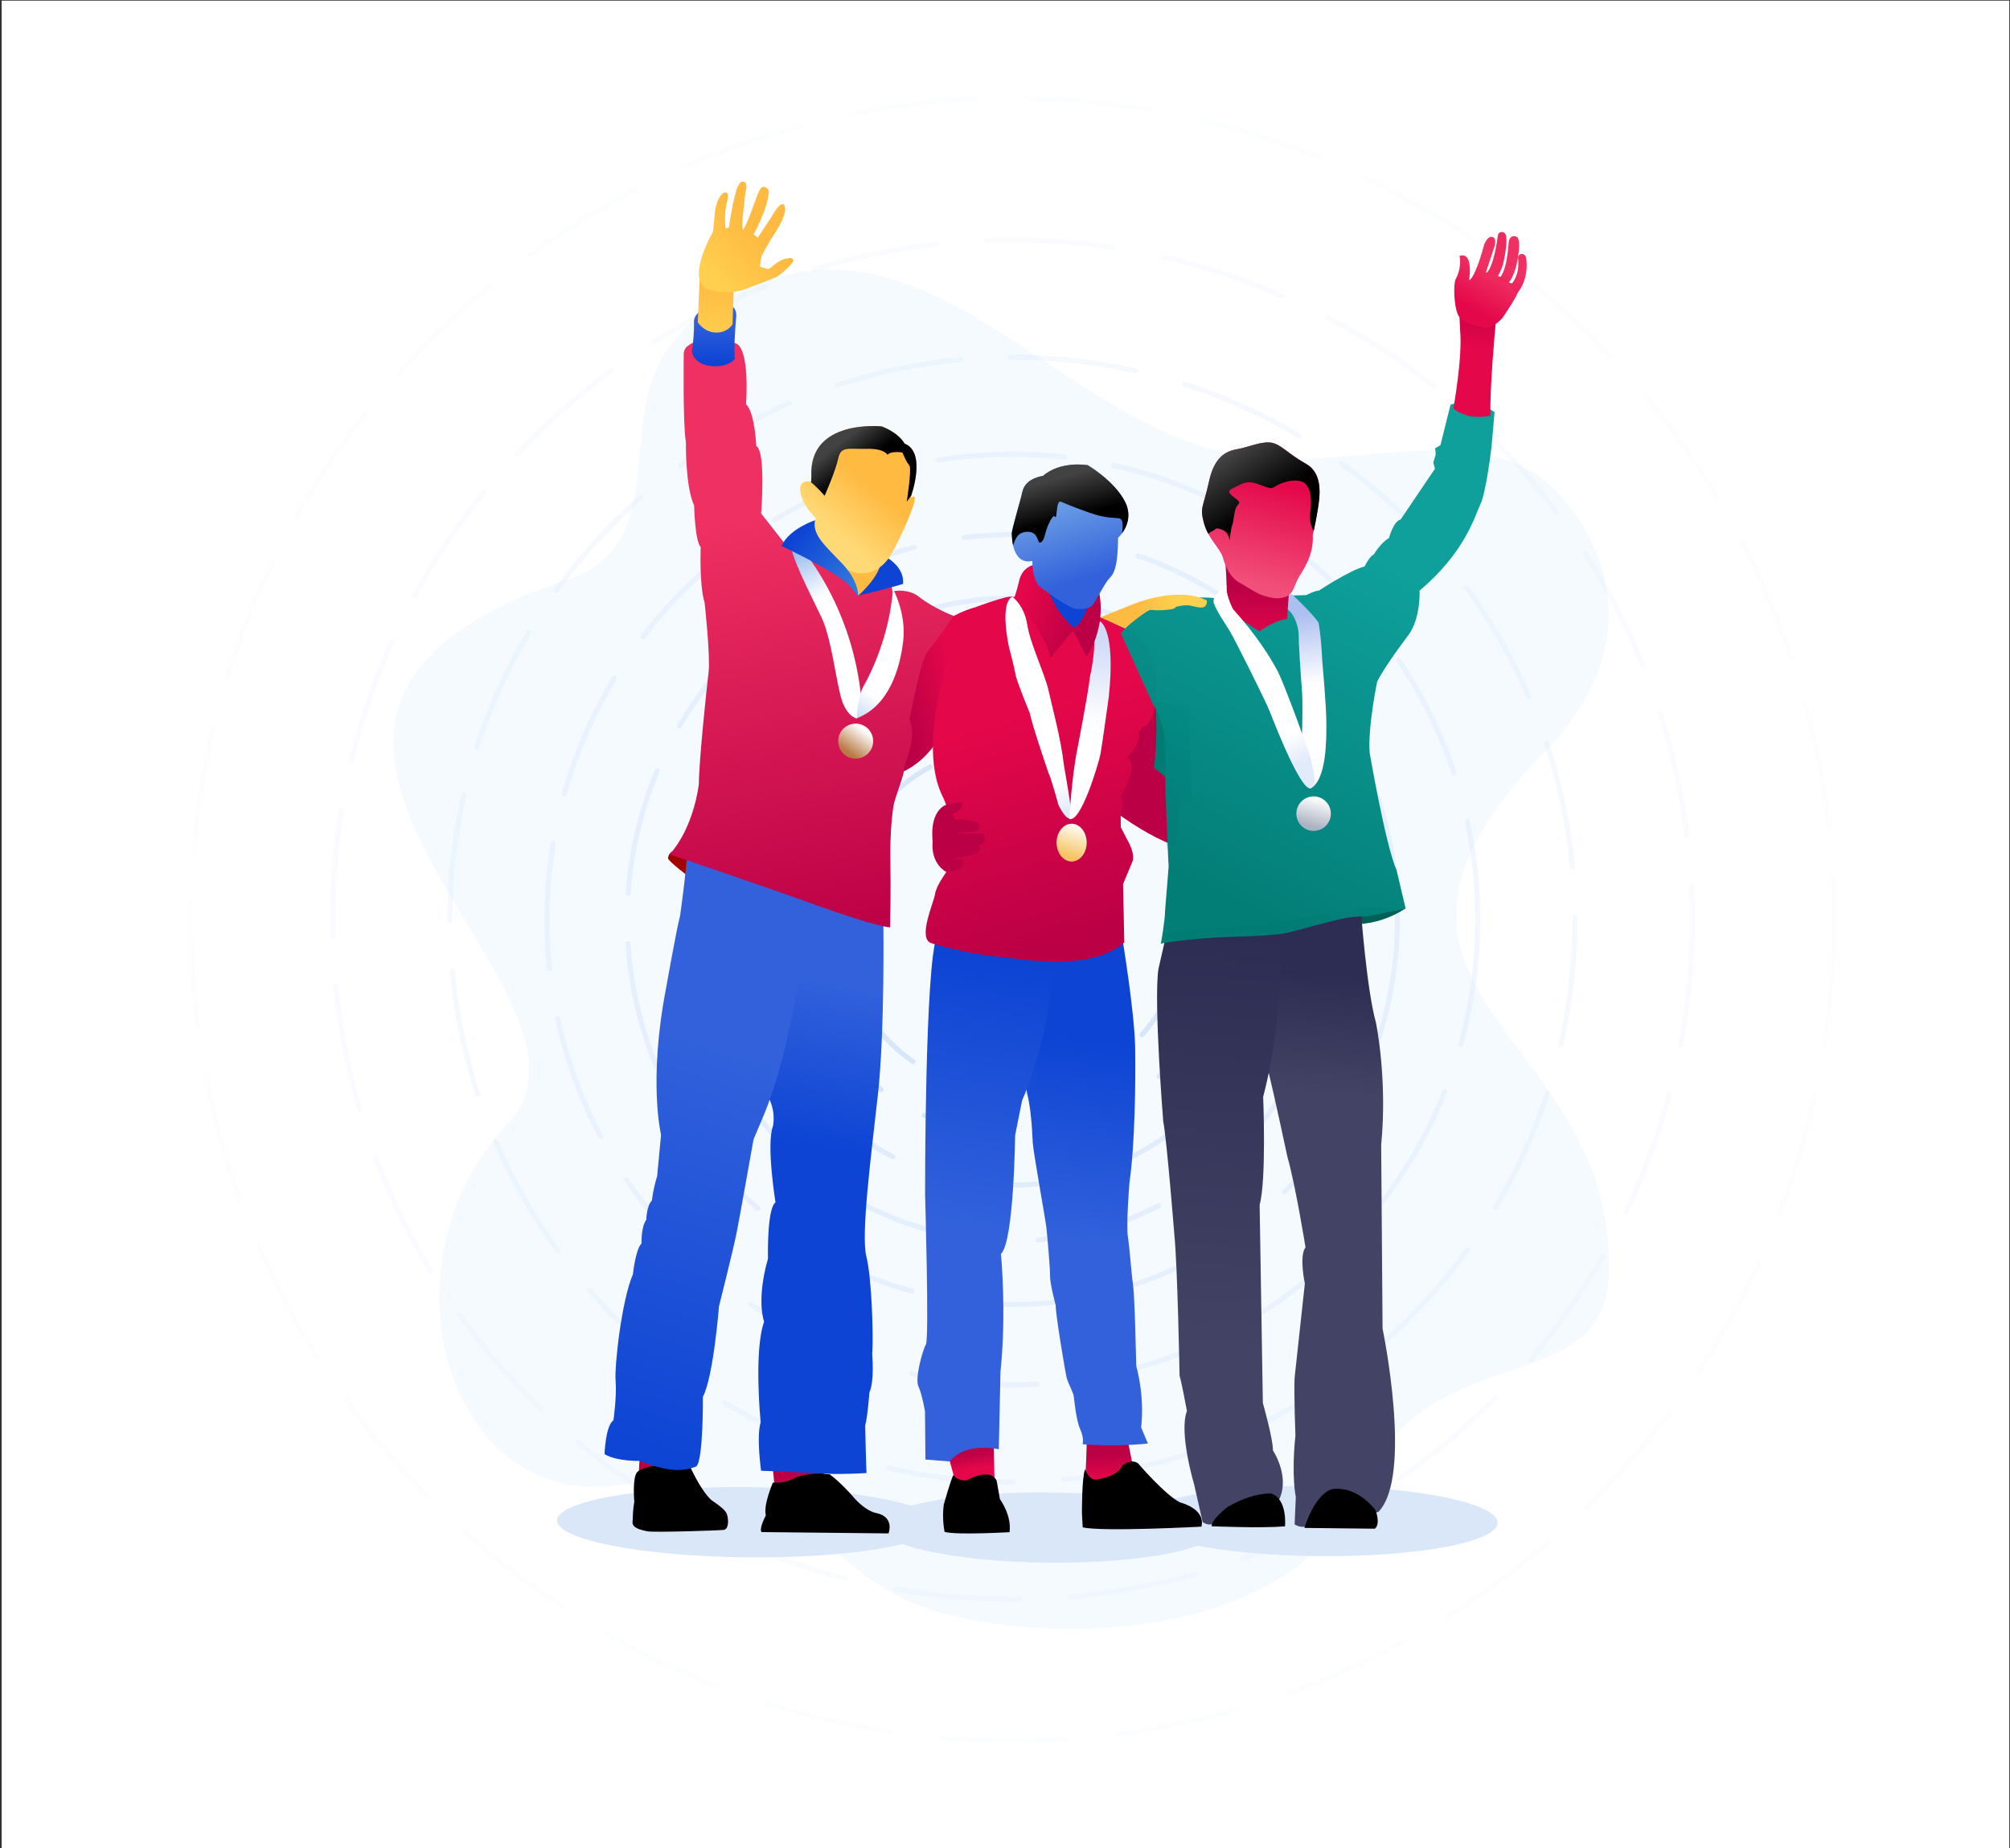 <svg xmlns="http://www.w3.org/2000/svg" xmlns:xlink="http://www.w3.org/1999/xlink"
    xmlns:serif="http://www.serif.com/" width="100%" height="100%" viewBox="0 0 996 916"
    version="1.1" xml:space="preserve"
    style="fill-rule:evenodd;clip-rule:evenodd;stroke-linecap:round;stroke-linejoin:round;stroke-miterlimit:1.5;"><rect x="0" y="0" width="996" height="916" fill="#333333" stroke="none"/><rect id="Pricing-Page-V1R" serif:id="Pricing Page V1R" x="0.35" y="0.052" width="995.293" height="915.944" style="fill:none;"/><clipPath id="_clip1"><rect x="0.35" y="0.052" width="995.293" height="915.944"/></clipPath><g clip-path="url(#_clip1)"><rect id="Background" x="0.824" y="0.319" width="996.241" height="915.677" style="fill:#fff;"/><g><path d="M602.248,223.397c-89.917,-24.798 -157.097,-138.258 -256.176,-66.079c-52.022,37.899 -4.958,109.739 -65.074,129.986c-206.908,69.688 32.221,204.293 -29.269,269.466c-65.817,69.761 -29.517,188.857 51.14,179.618c98.055,-11.233 102.628,44.381 159.039,61.751c53.459,16.461 178.375,19.112 215.17,-64.153c31.728,-71.799 118.012,-39.281 120.167,-102.638c4.132,-121.476 -148.735,-138.398 -31.205,-259.446c51.993,-53.55 28.494,-105.715 3.474,-130.037c-39.377,-38.279 -110.989,-2.948 -167.266,-18.468Z" style="fill:#f5faff;"/><g id="Spiral"><g opacity="0.401"><path d="M570.921,343.853c-61.762,-38.222 -142.936,-19.112 -181.159,42.65c-38.222,61.762 -19.111,142.937 42.651,181.159c61.761,38.223 142.936,19.112 181.159,-42.65c38.222,-61.762 19.111,-142.936 -42.651,-181.159Z" style="fill:none;stroke:#adc9f1;stroke-opacity:0.698;stroke-width:2.5px;stroke-dasharray:50,25,0,0;"/><circle cx="501.667" cy="455.758" r="159.302" style="fill:none;stroke:#adc9f1;stroke-opacity:0.6;stroke-width:2.5px;stroke-dasharray:62.5,25,0,0;"/><circle cx="501.667" cy="455.758" r="190.809" style="fill:none;stroke:#adc9f1;stroke-opacity:0.5;stroke-width:2.5px;stroke-dasharray:62.5,25,0,0;"/><circle cx="501.667" cy="455.758" r="230.608" style="fill:none;stroke:#adc9f1;stroke-opacity:0.403;stroke-width:2.5px;stroke-dasharray:62.5,25,0,0;"/><circle cx="501.667" cy="455.758" r="278.708" style="fill:none;stroke:#adc9f1;stroke-opacity:0.305;stroke-width:2.5px;stroke-dasharray:62.5,25,0,0;"/><circle cx="501.667" cy="455.758" r="336.841" style="fill:none;stroke:#adc9f1;stroke-opacity:0.196;stroke-width:2.5px;stroke-dasharray:62.5,25,0,0;"/><circle cx="501.667" cy="455.758" r="407.099" style="fill:none;stroke:#adc9f1;stroke-opacity:0.097;stroke-width:2.5px;stroke-dasharray:62.5,25,0,0;"/><path d="M411.566,512.39c31.256,49.729 97.005,64.725 146.733,33.469c49.729,-31.256 64.726,-97.006 33.469,-146.734c-31.256,-49.728 -97.005,-64.725 -146.734,-33.469c-49.728,31.257 -64.725,97.006 -33.468,146.734Z" style="fill:none;stroke:#adc9f1;stroke-width:2.5px;stroke-dasharray:37.5,25,0,0;"/><circle cx="501.667" cy="455.758" r="85.932" style="fill:none;stroke:#adc9f1;stroke-width:2.5px;stroke-dasharray:25,12.5,0,0;"/></g></g><path d="M653.433,736.435c-49.031,-0.477 -88.913,6.938 -89.007,16.549c-0.093,9.611 39.637,17.801 88.668,18.278c49.03,0.477 88.913,-6.938 89.006,-16.549c0.094,-9.611 -39.637,-17.801 -88.667,-18.278Z" style="fill:#dae7f9;"/><path d="M519.713,739.704c-46.352,-0.451 -84.06,6.986 -84.154,16.597c-0.094,9.61 37.463,17.779 83.816,18.23c46.352,0.451 84.06,-6.985 84.154,-16.596c0.093,-9.611 -37.463,-17.78 -83.816,-18.231Z" style="fill:#dae7f9;"/><path d="M370.512,737.041c-52.024,-0.506 -94.336,6.885 -94.43,16.496c-0.093,9.611 42.068,17.824 94.091,18.33c52.024,0.507 94.337,-6.885 94.43,-16.496c0.094,-9.61 -42.067,-17.824 -94.091,-18.33Z" style="fill:#dae7f9;"/><path d="M589.37,350.038l-23.334,-3.199l-1.269,35.582l25.39,15.195l-0.787,-47.578Z" style="fill:#007c75;"/><path d="M382.745,725.428l1.381,14.605l22.595,-1.777l2.844,-14.338l-26.82,1.51Z" style="fill:#bc0045;"/><path d="M317.025,721.749c0,0 -0.991,11.554 0.053,12.335c1.043,0.78 3.394,0.661 5.223,-1.931c1.829,-2.592 6.122,-5.865 8.538,-6.565l-13.814,-3.839Z" style="fill:#bc0045;"/><path d="M406.165,730.267c0,0 -8.524,0.205 -12.597,2.403c-4.073,2.199 -8.505,2.376 -10.593,2.141c0,0 -4.848,11.203 -3.476,16.25c0,0 -3.486,6.447 -2.162,8.276l62.939,0.665c0,0 3.343,-8.358 -6.437,-10.17c0,0 -5.37,-0.931 -11.959,-9.005c0,0 -5.473,-6.175 -10.739,-10.112l-4.976,-0.448Z"/><path d="M341.537,725.942c0,0 5.318,12.439 11.089,17.662c0,0 6.051,3.833 7.279,6.217c1.228,2.383 1.487,8.131 -1.359,8.446c-2.847,0.314 -34.875,1.343 -37.856,0.679c-2.981,-0.664 -7.445,-1.522 -7.252,-4.597c0.193,-3.076 0.164,-6.252 0.877,-10.106c0,0 -1.049,-11.517 1.292,-14.455c0,0 2.857,-4.884 25.93,-3.846Z"/><path d="M437.713,456.276c0,0 0.831,54.802 -2.727,86.575c-3.557,31.772 -8.379,69.183 -5.687,79.888c2.691,10.704 3.591,39.832 2.9,48.536c0,0 1.192,13.352 -1.403,18.819c0,0 -0.814,11.865 -2.073,16.404c0,0 0.438,20.936 0.654,23.565c0,0 -11.642,0.79 -19.606,0.353c-7.963,-0.438 -29.7,-1.438 -32.631,-1.481c0,0 -2.406,-16.786 -0.214,-24.031c0,0 -3.511,-35.219 1.715,-49.843c0,0 -4.027,-10.335 1.909,-31.25c0,0 -0.605,-24.74 3.723,-27.893c0,0 -4.67,-28.799 -1.244,-37.83c0,0 1.992,-8.437 -3.626,-16.426l14.779,-99.018l43.531,13.632Z" style="fill:url(#_Linear2);"/><path d="M482.816,301.128c0,0 -2.355,70.763 -38.906,82.744c0,0 5.947,-57.708 8.491,-60.746c0,0 10.019,-16.098 30.415,-21.998Z" style="fill:url(#_Linear3);"/><path d="M342.273,435.255c0,0 -11.382,-8.505 -11.244,-9.915c0.138,-1.409 0.956,-3.663 4.299,-3.966c3.343,-0.304 10.063,4.927 10.063,4.927l-3.118,8.954Z" style="fill:#a30001;"/><path d="M401.126,442.682c0,0 -5.235,67.49 -22.418,109.438l-5.322,12.633c0,0 -6.64,37.429 -8.319,45.955c-1.679,8.527 -8.789,36.735 -8.789,36.735c0,0 -2.734,34.9 -7.979,44.871c0,0 0.261,30.924 -3.185,34.399c0,0 -5.219,2.741 -13.257,1.579c-8.038,-1.162 -14.739,-4.225 -14.739,-4.225c0,0 -11.542,0.324 -17.547,-3.356c0,0 0.411,-14.028 4.412,-16.776c0,0 1.695,-12.042 1.065,-19.421c-0.63,-7.379 2.959,-39.889 8.581,-52.954c0,0 1.272,-12.275 4.274,-15.272c0,0 -0.333,-8.044 2.351,-11.718c0,0 0.153,-7.183 2.797,-9.554c0,0 0.396,-4.864 2.592,-12.18l1.924,-20.381c0,0 -6.428,-26.442 2.459,-72.565c0,0 5.409,-30.499 6.959,-35.914c0,0 3.424,-24.067 3.451,-31.997l60.69,20.703Z" style="fill:url(#_Linear4);"/><path d="M389.656,270.424l-12.505,-15.915c0,0 2.474,-30.799 -2.4,-33.435c0,0 -0.748,-16.865 -5.088,-20.72c0,0 2.16,-27.18 -5.09,-30.218c0,0 -18.039,-3.612 -23.333,1.021c-1.327,0.797 -2.201,2.015 -2.412,3.85c0,0 -0.539,35.119 1.065,44.252c0,0 -0.375,21.748 4.071,31.287c0,0 0.365,17.802 3.248,20.543c0,0 -0.764,19 1.926,27.511c0,0 2.953,26.661 1.97,34.606c-0.983,7.946 -4.805,44.665 -4.807,55.405c0,0 -2.295,21.418 -14.538,34.854c0,0 39.013,13.031 71.398,24.695c32.386,11.664 37.883,11.463 37.905,11.418c0.023,-0.046 0.408,-19.864 0.135,-32.985c-0.274,-13.121 1.007,-25.049 1.835,-28.56c0.829,-3.51 5.558,-15.776 5.007,-17.216c-0.551,-1.44 6.766,-14.118 2.697,-24.347c0,0 5.545,-29.793 8.821,-33.415c3.276,-3.621 12.956,-17.838 12.956,-17.838c0,0 -9.829,-3.602 -17.352,-9.585c-3.171,-2.522 -8.475,-3.508 -12.952,-2.535l-1.148,-6.68l-35.506,-11.501l-15.903,-4.492Z" style="fill:url(#_Linear5);"/><path d="M436.121,278.087l-20.323,-0.589l9.392,17.541l9.01,-4.324l1.921,-12.628Z" style="fill:#ffba42;"/><path d="M437.826,275.386c0,0 10.53,4.876 9.65,14.025c0,0 -12.26,3.674 -21.984,5.638c0,0 11.773,-10.508 10.793,-17.597l1.541,-2.066Z" style="fill:#0d44d4;"/><path d="M436.896,211.335c0,0 -36.14,-3.898 -34.854,24.684l-0.105,2.805c0,0 -6.209,-1.716 -5.397,4.643c0.813,6.36 5.77,11.453 7.577,13.138l-1.057,11.451c0,0 13.283,16.527 24.246,16.181c10.962,-0.346 15.304,-11.578 15.915,-12.432c0.611,-0.853 11.552,-22.98 9.968,-25.732l-1.95,0.383c0,0 8.278,-22.188 -3.04,-26.618c0,0 -2.31,-4.993 -11.303,-8.503Z" style="fill:url(#_Linear6);"/><clipPath id="_clip7"><path d="M436.896,211.335c0,0 -36.14,-3.898 -34.854,24.684l-0.105,2.805c0,0 -6.209,-1.716 -5.397,4.643c0.813,6.36 5.77,11.453 7.577,13.138l-1.057,11.451c0,0 13.283,16.527 24.246,16.181c10.962,-0.346 15.304,-11.578 15.915,-12.432c0.611,-0.853 11.552,-22.98 9.968,-25.732l-1.95,0.383c0,0 8.278,-22.188 -3.04,-26.618c0,0 -2.31,-4.993 -11.303,-8.503Z"/></clipPath><g clip-path="url(#_clip7)"><path d="M447.161,224.3c0,0 -5.542,-1.026 -7.383,1.118c0,0 -1.425,-3.209 -10.393,-2.959c-8.967,0.251 -12.654,-1.518 -14.011,4.7c-1.358,6.217 -5.823,16.395 -6.749,18.575c0,0 -5.135,-6.061 -9.735,-8.935l8.699,-23.745l18.307,-7.914l9.405,1.92l14.972,4.35l6.686,9.005l0.419,17.348l-8.052,10.872c0,0 2.322,-15.119 1.472,-17.429c-0.76,-2.068 -0.603,0.177 -3.637,-6.906Z" style="fill:url(#_Linear8);"/></g><path d="M364.835,156.68c-0.617,7.335 -1.153,14.214 -0.698,21.212c0,0 -2.744,3.768 -9.894,3.648c-10.64,-0.178 -11.437,-7.403 -11.437,-7.403c0.677,-3.961 1.219,-9.324 1.073,-14.727c-0.187,-6.954 16.401,-12.588 20.198,-6.235c0.545,0.911 0.827,2.069 0.758,3.505Z" style="fill:url(#_Linear9);"/><path d="M363.554,143.53l-0.553,17.206c0,0 -2.428,4.245 -8.29,4.082c-5.861,-0.164 -8.955,-5.087 -8.955,-5.087l0.952,-22.068c0,0 5.669,-0.878 16.846,5.867Z" style="fill:url(#_Linear10);"/><path d="M353.258,114.922c0,0 -14.178,24.488 -2.072,28.535c12.107,4.047 21.352,-1.653 21.265,-1.427c-0.088,0.226 11.241,-4.215 12.279,-4.715c1.038,-0.501 9.19,-6.939 8.359,-8.638c-0.831,-1.699 -6.088,-0.469 -9.653,2.719c-3.564,3.188 -3.071,1.547 -6.987,0.804l0.894,-5.253c0,0 2.518,-4.941 4.342,-7.807c1.824,-2.867 10.023,-14.595 6.565,-17.796c0,0 -1.564,-1.811 -5.977,6.183l-6.805,10.311c-0.73,-0.626 -1.29,-1.099 -2.035,-1.648c0,0 7.282,-13.098 7.583,-21.725c0,0 -2.426,-3.929 -4.473,-0.433c-2.048,3.496 -5.459,15.862 -8.415,19.928c0,0 -0.851,-1.119 0.349,-10.485l0.959,-8.707c0,0 1.483,-4.089 -0.985,-4.735c-2.627,-0.688 -4.521,4.729 -7.281,22.724l-1.707,0.434c0,0 -0.773,-7.739 0.743,-12.881c0,0 1.411,-4.738 -0.704,-4.965c-2.115,-0.227 -4.889,4.924 -5.321,10.48c-0.432,5.555 -0.923,9.097 -0.923,9.097Z" style="fill:url(#_Linear11);"/><ellipse cx="424.005" cy="367.336" rx="8.665" ry="8.682" style="fill:url(#_Linear12);"/><path d="M391.451,265.132c0,0 30.361,29.402 35.364,81.255l-2.212,9.73c0,0 -5.503,-0.839 -8.103,-11.317c-2.6,-10.478 -4.445,-25.989 -8.296,-36.127c-2.655,-6.99 -19.22,-36.525 -16.753,-43.541Z" style="fill:url(#_Linear13);"/><path d="M442.499,291.889c0,0 6.625,11.953 5.075,25.671c-1.549,13.719 -7.111,32.404 -23.011,38.41c0,0 0.211,-10.534 3.5,-16.183c3.289,-5.649 12.719,-24.695 14.436,-47.898Z" style="fill:url(#_Linear14);"/><path d="M558.052,710.126l3.47,17.289l-11.766,10.087l-12.153,-1.734c0,0 1.164,-19.177 0.837,-24.699l19.612,-0.943Z" style="fill:url(#_Linear15);"/><path d="M403.906,257.86c0,0 -12.626,4.017 -16.692,12.724c0,0 27.9,13.128 33.638,19.602l4.371,5.486c0,0 0.731,-7.213 -7.798,-16.235c-8.529,-9.023 -15.105,-14.352 -13.519,-21.577Z" style="fill:url(#_Linear16);"/><path d="M492.401,713.416l0.415,22.152l-18.456,2.213l-5.712,-20.744l23.753,-3.621Z" style="fill:url(#_Linear17);"/><path d="M563.852,725.191c0,0 13.645,15.991 21.064,19.526c0,0 12.5,2.914 10.444,11.931c0,0 -49.159,2.629 -58.858,0.349l-0.364,-6.754c0,0 -0.172,-17.259 1.52,-22.089c0,0 1.893,5.541 5.488,5.135c3.596,-0.405 10.738,-2.092 13.092,-6.945c0,0 4.053,-3.531 7.614,-1.153Z"/><path d="M495.487,743.019c0,0 5.935,8.012 4.756,16.365c0,0 -26.266,1.529 -32.165,-0.136c0,0 -1.416,-6.348 -0.412,-13.607c0,0 3.592,-12.643 4.753,-14.612c0,0 1.68,2.976 6.432,2.718c0,0 11.771,-6.688 15.013,0.125l1.623,9.147Z"/><path d="M556.037,464.397c0,0 6.189,37.237 6.453,54.858c0.264,17.62 -0.113,48.06 -2.824,66.95c0,0 -1.722,20.705 -0.742,27.083c0.979,6.377 1.535,16.45 2.477,23.068c0.942,6.618 1.472,35.582 1.655,40.794c0,0 4.23,14.12 2.397,30.295l3.332,7.963c0,0 -3.13,0.594 -13.843,0.879c-10.713,0.284 -18.512,-0.516 -18.512,-0.516c0,0 0.95,-2.598 -1.161,-7.382c-2.112,-4.784 -3.001,-14.948 -3.202,-16.496c-0.2,-1.549 -2.869,-6.518 -3.524,-9.093c-0.655,-2.575 -5.541,-31.588 -5.414,-35.841c0,0 -2.896,-10.827 -2.799,-14.47c0.098,-3.643 -1.347,-19.45 -1.782,-23.691c-0.436,-4.242 -6.378,-36.874 -6.781,-42.28c-0.403,-5.405 -0.425,-22.496 -6.435,-36.006l10.677,-55.925l40.028,-10.19Z" style="fill:url(#_Linear18);"/><path d="M521.472,473.619c0,0 1.208,33.528 -15,71.791l-3.44,17.224c0,0 -0.632,53.315 -7.047,58.791c0,0 2.857,29.063 -0.224,58.362l-0.826,38.535c0,0 -16.357,-3.986 -24.327,6.021l-12.028,-0.958l-0.214,-23.806c0,0 -1.455,-8.614 -3.274,-12.456c-1.82,-3.842 2.059,-17.949 3.721,-20.799c1.662,-2.849 -0.404,-74.316 -0.404,-74.316c0,0 -0.183,-113.27 5.897,-128.212l57.166,9.823Z" style="fill:url(#_Linear19);"/><path d="M570.568,326.578c0,0 10.191,67.757 -11.085,79.585l-9.543,-4.869c0,0 6.548,-50.041 20.628,-74.716Z" style="fill:#bc0045;"/><path d="M584.95,391.416l-14.177,-11.864l-17.847,23.011c9.997,7.462 22.265,14.508 30.14,16.743l1.884,-27.89Z" style="fill:#bc0045;"/><path d="M546.692,306.318c0,0 -41.067,-11.45 -46.834,-10.535c-5.766,0.915 -21.576,7.049 -21.576,7.049c0,0 -27.095,61.873 -10.789,92.693c0,0 10.657,23.288 0.421,38.192c0,0 -4.055,5.597 -4.619,9.596c-0.565,3.999 -8.917,22.197 -1.638,24.198c0,0 16.016,4.965 31.249,6.487c15.233,1.523 47.3,7.644 64.197,-6.859l-0.598,-28.978l4.86,-11.669c0,0 0.988,-3.696 -2.482,-9.72l-3.496,-6.751l-0.081,-8.219c0,0 2.617,-4.523 -0.065,-6.785c0,0 9.856,-16.188 3.243,-19.62c0,0 7.757,-7.707 5.544,-12.258l2.013,-2.697c0,0 6.621,-0.983 6.526,-16.092c0,0 1.043,-12.508 -0.804,-16.367c-1.846,-3.86 -4.817,-12.475 -11.175,-15.215c-6.359,-2.74 -13.896,-6.45 -13.896,-6.45Z" style="fill:url(#_Linear20);"/><path d="M501.613,295.769c0,0 5.862,4.074 7.4,13.811c1.537,9.736 8.771,24.506 10.55,32.617c1.779,8.11 6.222,24.058 7.676,37.407c0,0 3.914,21.512 3.747,25.839c0,0 -1.983,2.48 -6.471,-6.405c0,0 -3.559,-13.218 -4.981,-15.964c0,0 -8.04,-23.515 -9.273,-29.66c0,0 -5.461,-13.229 -6.836,-18.132c0,0 -0.919,-5.017 -3.36,-14.174c0,0 -5.055,-21.966 1.548,-25.339Z" style="fill:url(#_Linear21);"/><path d="M545.116,307.999c0,0 7.868,3.42 4.322,37.29c0,0 -3.39,24.804 -4.236,28.923c-0.845,4.12 -9.676,34.131 -15.396,31.613c0,0 1.403,-21.834 4.048,-34.633c0,0 5.494,-28.18 6.19,-35.601c0,0 3.407,-14.008 1.89,-24.029l3.182,-3.563Z" style="fill:url(#_Linear22);"/><path d="M511.6,280.131c0,0 -5.055,1.258 -6.503,7.415c-1.448,6.156 -2.399,8.342 -2.399,8.342c0,0 16.017,19.012 17.751,30.138l11.232,-13.437l6.792,12.882c0,0 9.723,-13.653 6.201,-31.774l-33.074,-13.566Z" style="fill:url(#_Linear23);"/><path d="M539.564,298.464c0,0 -2.533,10.379 -7.478,12.647c0,0 -8.779,-6.987 -12.553,-18.677l20.031,6.03Z" style="fill:#0d44d4;"/><path d="M554.03,266.549c0,0 8.69,-7.594 3.425,-17.939c-5.264,-10.344 -18.451,-18.046 -18.451,-18.046c0,0 -13.377,-2.371 -22.19,5.303c0,0 -8.598,1.033 -10.126,7.601c-1.528,6.569 -5.412,18.994 -5.326,21.13c0.087,2.135 0.262,15.459 10.196,13.442c0,0 -0.214,9.604 4.045,13.01c0,0 13.95,10.719 18.049,10.791c4.099,0.071 6.874,-0.187 8.673,-3.183c1.8,-2.997 5.127,-9.428 7.049,-11.612c1.922,-2.185 4.52,-3.828 4.656,-20.497Z" style="fill:url(#_Linear24);"/><clipPath id="_clip25"><path d="M554.03,266.549c0,0 8.69,-7.594 3.425,-17.939c-5.264,-10.344 -18.451,-18.046 -18.451,-18.046c0,0 -13.377,-2.371 -22.19,5.303c0,0 -8.598,1.033 -10.126,7.601c-1.528,6.569 -5.412,18.994 -5.326,21.13c0.087,2.135 0.262,15.459 10.196,13.442c0,0 -0.214,9.604 4.045,13.01c0,0 13.95,10.719 18.049,10.791c4.099,0.071 6.874,-0.187 8.673,-3.183c1.8,-2.997 5.127,-9.428 7.049,-11.612c1.922,-2.185 4.52,-3.828 4.656,-20.497Z"/></clipPath><g clip-path="url(#_clip25)"><path d="M555.5,266.737c0,0 2.393,-9.35 -0.941,-9.84c-3.334,-0.489 -6.513,0.111 -14.892,-2.844c-8.379,-2.954 -11.916,-4.544 -13.995,-5.399c-2.08,-0.854 -1.931,6.306 -2.43,7.486c-0.499,1.18 -0.453,-2.737 -3.137,2.546c-2.683,5.283 -2.102,8.629 -4.271,10.075c-2.168,1.446 -0.597,-5.372 -6.886,-5.183c-4.76,0.143 -5.865,3.672 -6.946,6.794c-1.169,3.376 -4.619,-0.609 -4.619,-0.609l1.729,-15.811l5.83,-20.368l21.292,-9.087l25.112,3.578l8.597,9.109l6.838,14.252l-3.818,12.066l-7.463,3.235Z" style="fill:url(#_Linear26);"/></g><path d="M466.131,405.952c0,0 19.74,-0.522 19.248,3.376c0,0 1.235,3.185 -4.889,3.182l-16.089,0.203l1.73,-6.761Z" style="fill:#bc0045;"/><path d="M487.935,416.241c0,0 0.757,-3.096 -2.53,-3.18c-3.286,-0.084 -20.533,0.17 -20.533,0.17l0.092,6.679l19.94,-1.001c0,0 2.992,-0.192 3.031,-2.668Z" style="fill:#bc0045;"/><path d="M466.422,418.969c0,0 -3.301,7.493 1.261,7.461c0,0 12.874,-2.192 16.035,-3.234c0,0 2.978,-2.112 1.39,-4.386l-18.686,0.159Z" style="fill:#bc0045;"/><path d="M477.017,425.389c0,0 1.718,4.886 -3.928,6.246l-4.022,0.37l-1.828,-1.634l0.056,-2.986c0,0 6.675,-1.177 9.722,-1.996Z" style="fill:#bc0045;"/><path d="M473.39,402.936c3.787,-1.739 4.648,-6.772 0.988,-4.987c0,0 -3.144,0.073 -5.711,1.255c0,0 -5.258,8.314 4.723,3.732Z" style="fill:#bc0045;"/><path d="M469.286,398.759c0,0 -8.796,1.808 -7.126,18.563c0,0 -1.519,9.836 6.709,14.87c0,0 14.083,-13.427 0.417,-33.433Z" style="fill:#bc0045;"/><ellipse cx="531.01" cy="417.635" rx="7.463" ry="9.358" style="fill:url(#_Linear27);"/><path d="M672.162,449.603l1.19,8.426c7.981,-0.534 15.67,-2.991 23.016,-7.693l-24.206,-0.733Z" style="fill:#005f56;"/><path d="M674.322,450.812c0,0 2.87,39.499 7.471,55.956c0,0 5.818,27.581 2.611,60.768l0.69,90.994c0,0 15.234,73.29 -2.13,90.865c-11.821,2.063 -21.734,6.16 -36.646,7.362c-1.524,0.123 -3.106,-0.203 -4.802,-1.198l0.591,-13.655c0,0 -2.31,-10.049 -0.185,-30.474c0,0 -0.807,-20.451 -0.419,-28.535l5.083,-46.765c0,0 -2.956,-13.629 0.33,-17.881c0,0 -4.929,-30.751 -8.98,-44.909c0,0 -6.58,-30.847 -9.43,-42.38l-2.662,-10.853l1.332,-62.085l47.146,-7.21Z" style="fill:url(#_Linear28);"/><path d="M634.966,458.141c0,0 1.4,46.22 -9.041,85.444c0,0 1.68,41.219 -1.75,53.529l1.595,98.258c0,0 5.096,17.802 4.997,23.515c0,0 9.542,14.154 2.045,26.263l-27.967,8.838c-3.873,1.514 -5.894,2.47 -8.891,0.422l-4.312,-19.003c0,0 -7.582,-25.315 -3.497,-36.067c0,0 -2.602,-14.179 -3.639,-17.462c0,0 -1.015,-54.675 -2.578,-69.76c0,0 -3.719,-47.05 -5.515,-56.275c0,0 -4.738,-58.651 -2.418,-75.415l4.304,-18.918l56.667,-3.369Z" style="fill:url(#_Linear29);"/><path d="M555.469,313.963c0,0 13.933,-20.52 46.546,-17.532c-0.137,-0.05 45.27,-1.485 45.27,-1.485c0,0 4.361,-2.256 6.307,-2.248c0,0 15.036,-9.989 22.6,-11.956c0,0 2.334,-4.922 4.607,-5.994c0,0 3.577,-5.971 7.439,-8.023c0,0 2.242,-8.451 5.784,-9.217l17.041,-25.192l-0.831,-3.036l1.2,-4.058l-0.265,-3.064l2.602,-1.52l4.996,-20.065c0,0 10.54,-4.042 21.824,3.65l-1.483,17.055c0,0 -2.644,22.681 -5.487,28.554c-2.843,5.874 -7.409,23.696 -30.189,42.902c0,0 0.709,13.989 -5.823,22.439c0,0 -11.192,14.604 -15.177,22.64c0,0 -4.698,22.52 -3.727,35.336c0,0 7.805,45.462 13.34,58.191l4.501,19.025l-18.981,3.779c0,0 -5.837,-0.093 -11.957,1.073c-6.12,1.166 -23.514,6.213 -28.003,7.146c-4.489,0.933 -13.489,1.59 -22.432,1.801c-8.942,0.211 -17.318,0.601 -28.261,1.853c-10.943,1.253 -11.673,1.722 -11.673,1.722c0,0 2.064,-11.478 2.078,-16.18l1.776,-22.085c0,0 -1.888,-36.531 -1.673,-47.4c0,0 2.252,-21.057 -6.118,-33.013l-15.831,-35.098Z" style="fill:url(#_Linear30);"/><path d="M741.095,160.671c0,0 -3.08,32.89 -2.51,45.389c0,0 -5.212,1.145 -10.751,0.164c0,0 -7.349,-2.296 -7.614,-4.055c0,0 4.464,-24.491 3.336,-37.887l-0.539,-10.861l18.078,7.25Z" style="fill:url(#_Linear31);"/><path d="M744.479,157.616c0,0 -5.101,5.581 -8.273,4.977c-6.817,-1.301 -12.05,-3.273 -13.637,-6.359c-2.125,-4.133 -2.579,-15.885 -1.093,-18.177c0,0 2.968,-5.144 1.758,-11.182c0,0 6.735,-3.39 4.758,11.953c0,0 0.95,-0.139 2.379,-3.013c0,0 2.561,-4.937 5.017,-14.473c0,0 1.757,-4.793 4.329,-3.84c1.119,0.415 1.505,2.085 0.898,4.452l-4.334,13.078c0,0 9.549,1.948 11.174,4.794c0,0 6.331,1.982 4.068,6.503c-1.836,3.667 -7.044,11.287 -7.044,11.287Z" style="fill:url(#_Linear32);"/><path d="M752.199,127.637c0,0 0.151,-0.984 0.755,-1.4c0.909,-0.628 2.48,-0.581 3.193,1.168c0,0 2.204,10.057 -4.42,18.082l-3.823,-3.797c0,0 5.576,-3.771 4.295,-14.053Z" style="fill:url(#_Linear33);"/><path d="M745.583,115.53c0,0 -0.718,-0.581 -1.461,-0.568c-0.862,0.014 -1.774,0.685 -1.883,1.704c-0.213,1.978 -2.074,15.317 -5.567,18.57l-1.461,2.678l5.695,1.136c0,0 3.381,-4.869 4.254,-9.651c0,0 2.669,-11.967 0.423,-13.869Z" style="fill:#ee2b5f;"/><path d="M751.529,117.385c-1.809,-0.972 -3.671,0.144 -3.9,2.467c-0.338,3.438 -0.919,15.051 -5.34,18.854l4.846,1.841c0,0 4.124,-3.197 5.466,-16.254c0,0 0.777,-5.913 -1.072,-6.908Z" style="fill:url(#_Linear34);"/><circle cx="650.922" cy="403.267" r="8.549" style="fill:url(#_Linear35);"/><path d="M640.126,294.468c0,0 10.217,9.507 13.254,14.168c0,0 1.196,5.645 1.881,19.476c0,0 1.919,21.403 1.975,29.683c0.055,8.28 0.225,28.913 -7.95,33.034c-3.137,-1.527 -4.508,-6.682 -4.425,-15.121c0,0 0.93,-25.501 0.33,-32.957c-0.6,-7.455 -1.718,-24.011 -1.643,-27.601c0.075,-3.59 -1.743,-10.591 -5.815,-13.364l-6.268,-3.775l8.661,-3.543Z" style="fill:url(#_Linear36);"/><path d="M638.824,291.74l-1.045,15.109c0,0 -4.865,-0.201 -13.688,6.119l-16.763,-10.913c0,0 1.165,-8.451 -0.161,-23.217l0.278,-1.467l31.379,14.369Z" style="fill:url(#_Linear37);"/><path d="M650.421,389.808c0,0 3.319,0.962 -1.816,-16.917c0,0 -12.076,-33.87 -15.669,-40.552c-3.594,-6.682 -10.11,-17.274 -22.026,-30.562c0,0 -3.984,-7.915 -3.067,-11.823c0,0 -6.555,4.948 -6.536,7.882c0.02,2.934 6.001,11.501 8.157,15.065c2.155,3.564 17.36,33.697 19.765,39.84c2.405,6.143 17.309,44.439 21.192,37.067Z" style="fill:url(#_Linear38);"/><path d="M650.503,265.203c0,0 1.311,-5.533 2.398,-12.156c1.087,-6.624 3.01,-18.245 -5.788,-23.175c-8.797,-4.93 -12.251,-9.525 -16.964,-10.43c-4.714,-0.905 -11.845,2.231 -16.375,3.049c-4.53,0.817 -11.627,2.231 -14.601,15.819c-2.975,13.587 -4.743,12.957 -2.61,20.878c2.134,7.922 8.223,12.878 9.329,16.962c1.107,4.084 3.595,10.276 8.694,12.848c1.445,0.728 7.937,4.967 10.343,5.805c6.081,2.119 9.147,2.183 12.668,0.783c3.183,-1.266 3.935,-5.755 5.679,-8.96c1.743,-3.205 7.833,-10.83 7.227,-21.423Z" style="fill:url(#_Linear39);"/><clipPath id="_clip40"><path d="M650.503,265.203c0,0 1.311,-5.533 2.398,-12.156c1.087,-6.624 3.01,-18.245 -5.788,-23.175c-8.797,-4.93 -12.251,-9.525 -16.964,-10.43c-4.714,-0.905 -11.845,2.231 -16.375,3.049c-4.53,0.817 -11.627,2.231 -14.601,15.819c-2.975,13.587 -4.743,12.957 -2.61,20.878c2.134,7.922 8.223,12.878 9.329,16.962c1.107,4.084 3.595,10.276 8.694,12.848c1.445,0.728 7.937,4.967 10.343,5.805c6.081,2.119 9.147,2.183 12.668,0.783c3.183,-1.266 3.935,-5.755 5.679,-8.96c1.743,-3.205 7.833,-10.83 7.227,-21.423Z"/></clipPath><g clip-path="url(#_clip40)"><path d="M652.031,264.709c0,0 -3.671,-3.885 -2.783,-10.542c0.888,-6.658 0.128,-11.215 -1.825,-13.732c-1.953,-2.517 -6.154,-3.055 -11.814,-1.119c-5.659,1.937 -3.803,3.812 -9.611,1.551c-5.808,-2.26 -7.836,-2.505 -11.896,-0.438c-4.061,2.067 -6.592,2.559 -3.876,4.981c2.715,2.421 5.005,3.092 3.1,4.928c-1.906,1.836 -1.928,7.91 -2.696,9.86c-0.768,1.949 -1.339,7.834 -1.339,7.834c0,0 -0.129,-4.209 -3.791,-5.53c-3.663,-1.322 -2.294,-0.349 -5.346,1.06c-3.052,1.41 -1.647,4.244 -4.498,3.255c-2.85,-0.989 -3.866,-13.159 -3.866,-13.159l5.25,-26.167l10.347,-9.432l22.331,-3.253l15.191,3.831l7.128,6.302l4.627,8.588l2.183,14.395l-6.816,16.787Z" style="fill:url(#_Linear41);"/></g><path d="M681.281,757.666c0,0 -30.523,-0.319 -34.91,-0.387c0,0 4.895,-16.368 13.421,-19.135c0,0 11.233,-2.956 21.825,10.369c0,0 2.636,6.714 -0.336,9.153Z"/><path d="M636.74,756.506c0,0 1.367,-13.543 -6.84,-16.28c0,0 -9.019,-0.694 -21.599,6.671c0,0 -7.949,5.993 -7.935,9.562c0,0 24.651,1.049 36.374,0.047Z"/><path d="M598.009,297.569c0,0 0.605,3.962 -3.441,3.53c-4.047,-0.431 -4.711,-1.625 -9.625,-0.825c-4.913,0.8 -0.247,1.291 -6.695,1.969c-6.449,0.677 -6.811,-0.188 -8.567,0.094c-1.756,0.281 -12.304,9.038 -12.304,9.038l-12.167,-5.407l14.591,-5.84c0,0 22.62,-10.187 38.208,-2.559Z" style="fill:url(#_Linear42);"/></g></g><defs><linearGradient id="_Linear2" x1="0" y1="0" x2="1" y2="0" gradientUnits="userSpaceOnUse" gradientTransform="matrix(-14.301,80.832,80.832,14.301,406.664,485.404)"><stop offset="0" style="stop-color:#3261db;stop-opacity:1"/><stop offset="1" style="stop-color:#0d44d4;stop-opacity:1"/></linearGradient><linearGradient id="_Linear3" x1="0" y1="0" x2="1" y2="0" gradientUnits="userSpaceOnUse" gradientTransform="matrix(-26.721,7.315,7.315,26.721,472.346,334.07)"><stop offset="0" style="stop-color:#e4074a;stop-opacity:1"/><stop offset="1" style="stop-color:#bc0045;stop-opacity:1"/></linearGradient><linearGradient id="_Linear4" x1="0" y1="0" x2="1" y2="0" gradientUnits="userSpaceOnUse" gradientTransform="matrix(59.928,-201.068,-201.068,-59.928,302.547,720.291)"><stop offset="0" style="stop-color:#0d44d4;stop-opacity:1"/><stop offset="1" style="stop-color:#3261db;stop-opacity:1"/></linearGradient><linearGradient id="_Linear5" x1="0" y1="0" x2="1" y2="0" gradientUnits="userSpaceOnUse" gradientTransform="matrix(-36.943,-209.529,-209.529,36.943,396.151,467.54)"><stop offset="0" style="stop-color:#bc0045;stop-opacity:1"/><stop offset="1" style="stop-color:#ef3062;stop-opacity:1"/></linearGradient><linearGradient id="_Linear6" x1="0" y1="0" x2="1" y2="0" gradientUnits="userSpaceOnUse" gradientTransform="matrix(18.846,-21.803,-21.803,-18.846,426.712,275.18)"><stop offset="0" style="stop-color:#ffd976;stop-opacity:1"/><stop offset="1" style="stop-color:#ffba42;stop-opacity:1"/></linearGradient><linearGradient id="_Linear8" x1="0" y1="0" x2="1" y2="0" gradientUnits="userSpaceOnUse" gradientTransform="matrix(-9.382,-12.056,-12.056,9.382,428.938,228.946)"><stop offset="0" style="stop-color:#000;stop-opacity:1"/><stop offset="1" style="stop-color:#424242;stop-opacity:1"/></linearGradient><linearGradient id="_Linear9" x1="0" y1="0" x2="1" y2="0" gradientUnits="userSpaceOnUse" gradientTransform="matrix(-0.594,20.695,20.695,0.594,355.266,158.985)"><stop offset="0" style="stop-color:#3261db;stop-opacity:1"/><stop offset="1" style="stop-color:#0d44d4;stop-opacity:1"/></linearGradient><linearGradient id="_Linear10" x1="0" y1="0" x2="1" y2="0" gradientUnits="userSpaceOnUse" gradientTransform="matrix(3.615,-27.573,-27.573,-3.615,352.451,167.331)"><stop offset="0" style="stop-color:#ffcf50;stop-opacity:1"/><stop offset="1" style="stop-color:#ffba42;stop-opacity:1"/></linearGradient><linearGradient id="_Linear11" x1="0" y1="0" x2="1" y2="0" gradientUnits="userSpaceOnUse" gradientTransform="matrix(-21.31,20.22,20.22,21.31,374.051,115.955)"><stop offset="0" style="stop-color:#ffba42;stop-opacity:1"/><stop offset="1" style="stop-color:#ffcf50;stop-opacity:1"/></linearGradient><linearGradient id="_Linear12" x1="0" y1="0" x2="1" y2="0" gradientUnits="userSpaceOnUse" gradientTransform="matrix(7.985,-11.051,-11.051,-7.985,419.559,372.29)"><stop offset="0" style="stop-color:#b97b46;stop-opacity:1"/><stop offset="1" style="stop-color:#fff;stop-opacity:1"/></linearGradient><linearGradient id="_Linear13" x1="0" y1="0" x2="1" y2="0" gradientUnits="userSpaceOnUse" gradientTransform="matrix(24.773,45.962,45.962,-24.773,383.244,249.538)"><stop offset="0" style="stop-color:#3277dc;stop-opacity:1"/><stop offset="1" style="stop-color:#fff;stop-opacity:1"/></linearGradient><linearGradient id="_Linear14" x1="0" y1="0" x2="1" y2="0" gradientUnits="userSpaceOnUse" gradientTransform="matrix(30.066,-43.955,-43.955,-30.066,402.409,388.099)"><stop offset="0" style="stop-color:#3277dc;stop-opacity:1"/><stop offset="1" style="stop-color:#fff;stop-opacity:1"/></linearGradient><linearGradient id="_Linear15" x1="0" y1="0" x2="1" y2="0" gradientUnits="userSpaceOnUse" gradientTransform="matrix(0.578,11.866,11.866,-0.578,547.046,721.234)"><stop offset="0" style="stop-color:#bc0045;stop-opacity:1"/><stop offset="1" style="stop-color:#e4074a;stop-opacity:1"/></linearGradient><linearGradient id="_Linear16" x1="0" y1="0" x2="1" y2="0" gradientUnits="userSpaceOnUse" gradientTransform="matrix(-28.469,-24.529,-24.529,28.469,423.197,289.76)"><stop offset="0" style="stop-color:#3277dc;stop-opacity:1"/><stop offset="1" style="stop-color:#0d44d4;stop-opacity:1"/></linearGradient><linearGradient id="_Linear17" x1="0" y1="0" x2="1" y2="0" gradientUnits="userSpaceOnUse" gradientTransform="matrix(1.234,7.487,7.487,-1.234,482.082,720.357)"><stop offset="0" style="stop-color:#bc0045;stop-opacity:1"/><stop offset="1" style="stop-color:#e4074a;stop-opacity:1"/></linearGradient><linearGradient id="_Linear18" x1="0" y1="0" x2="1" y2="0" gradientUnits="userSpaceOnUse" gradientTransform="matrix(-12.002,98.463,98.463,12.002,542.336,516.22)"><stop offset="0" style="stop-color:#0d44d4;stop-opacity:1"/><stop offset="1" style="stop-color:#3261db;stop-opacity:1"/></linearGradient><linearGradient id="_Linear19" x1="0" y1="0" x2="1" y2="0" gradientUnits="userSpaceOnUse" gradientTransform="matrix(-18.672,130.335,130.335,18.672,505.503,478.126)"><stop offset="0" style="stop-color:#0d44d4;stop-opacity:1"/><stop offset="1" style="stop-color:#3261db;stop-opacity:1"/></linearGradient><linearGradient id="_Linear20" x1="0" y1="0" x2="1" y2="0" gradientUnits="userSpaceOnUse" gradientTransform="matrix(-32.613,-107.323,-107.323,32.613,530.917,464.113)"><stop offset="0" style="stop-color:#bc0045;stop-opacity:1"/><stop offset="1" style="stop-color:#e4074a;stop-opacity:1"/></linearGradient><linearGradient id="_Linear21" x1="0" y1="0" x2="1" y2="0" gradientUnits="userSpaceOnUse" gradientTransform="matrix(-7.216,-16.997,-16.997,7.216,531.785,404.457)"><stop offset="0" style="stop-color:#dbe7f9;stop-opacity:1"/><stop offset="1" style="stop-color:#fff;stop-opacity:1"/></linearGradient><linearGradient id="_Linear22" x1="0" y1="0" x2="1" y2="0" gradientUnits="userSpaceOnUse" gradientTransform="matrix(-5.917,41.626,41.626,5.917,544.799,316.493)"><stop offset="0" style="stop-color:#cfdaf7;stop-opacity:1"/><stop offset="1" style="stop-color:#fff;stop-opacity:1"/></linearGradient><linearGradient id="_Linear23" x1="0" y1="0" x2="1" y2="0" gradientUnits="userSpaceOnUse" gradientTransform="matrix(-30.659,-11.93,-11.93,30.659,537.165,307.787)"><stop offset="0" style="stop-color:#bc0045;stop-opacity:1"/><stop offset="1" style="stop-color:#e4074a;stop-opacity:1"/></linearGradient><linearGradient id="_Linear24" x1="0" y1="0" x2="1" y2="0" gradientUnits="userSpaceOnUse" gradientTransform="matrix(-11.754,-35.762,-35.762,11.754,537.249,286.8)"><stop offset="0" style="stop-color:#3261db;stop-opacity:1"/><stop offset="1" style="stop-color:#689be5;stop-opacity:1"/></linearGradient><linearGradient id="_Linear26" x1="0" y1="0" x2="1" y2="0" gradientUnits="userSpaceOnUse" gradientTransform="matrix(-5.299,-19.846,-19.846,5.299,531.487,256.334)"><stop offset="0" style="stop-color:#000;stop-opacity:1"/><stop offset="1" style="stop-color:#424242;stop-opacity:1"/></linearGradient><linearGradient id="_Linear27" x1="0" y1="0" x2="1" y2="0" gradientUnits="userSpaceOnUse" gradientTransform="matrix(5.564,-16.167,-16.167,-5.564,528.617,424.326)"><stop offset="0" style="stop-color:#f7c361;stop-opacity:1"/><stop offset="1" style="stop-color:#fff;stop-opacity:1"/></linearGradient><linearGradient id="_Linear28" x1="0" y1="0" x2="1" y2="0" gradientUnits="userSpaceOnUse" gradientTransform="matrix(-4.514,58.092,58.092,4.514,641.424,481.937)"><stop offset="0" style="stop-color:#2d2d53;stop-opacity:1"/><stop offset="1" style="stop-color:#434365;stop-opacity:1"/></linearGradient><linearGradient id="_Linear29" x1="0" y1="0" x2="1" y2="0" gradientUnits="userSpaceOnUse" gradientTransform="matrix(-11.387,207.115,207.115,11.387,614.274,461.888)"><stop offset="0" style="stop-color:#2d2d53;stop-opacity:1"/><stop offset="1" style="stop-color:#434365;stop-opacity:1"/></linearGradient><linearGradient id="_Linear30" x1="0" y1="0" x2="1" y2="0" gradientUnits="userSpaceOnUse" gradientTransform="matrix(82.41,-167.693,-167.693,-82.41,608.805,446.236)"><stop offset="0" style="stop-color:#007c75;stop-opacity:0.99"/><stop offset="1" style="stop-color:#0c9f9b;stop-opacity:0.99"/></linearGradient><linearGradient id="_Linear31" x1="0" y1="0" x2="1" y2="0" gradientUnits="userSpaceOnUse" gradientTransform="matrix(-2.984,25.722,25.722,2.984,734.157,146.375)"><stop offset="0" style="stop-color:#bc0045;stop-opacity:1"/><stop offset="1" style="stop-color:#e4074a;stop-opacity:1"/></linearGradient><linearGradient id="_Linear32" x1="0" y1="0" x2="1" y2="0" gradientUnits="userSpaceOnUse" gradientTransform="matrix(10.852,-19.48,-19.48,-10.852,733.84,156.029)"><stop offset="0" style="stop-color:#e4074a;stop-opacity:1"/><stop offset="1" style="stop-color:#ef3062;stop-opacity:1"/></linearGradient><linearGradient id="_Linear33" x1="0" y1="0" x2="1" y2="0" gradientUnits="userSpaceOnUse" gradientTransform="matrix(-15.676,22.557,22.557,15.676,753.587,135.746)"><stop offset="0" style="stop-color:#ef3062;stop-opacity:1"/><stop offset="1" style="stop-color:#e4074a;stop-opacity:1"/></linearGradient><linearGradient id="_Linear34" x1="0" y1="0" x2="1" y2="0" gradientUnits="userSpaceOnUse" gradientTransform="matrix(-11.406,13.945,13.945,11.406,747.054,134.689)"><stop offset="0" style="stop-color:#ef3062;stop-opacity:1"/><stop offset="1" style="stop-color:#e4074a;stop-opacity:1"/></linearGradient><linearGradient id="_Linear35" x1="0" y1="0" x2="1" y2="0" gradientUnits="userSpaceOnUse" gradientTransform="matrix(3.816,-13.857,-13.857,-3.816,649.737,409.626)"><stop offset="0" style="stop-color:#abb2c1;stop-opacity:1"/><stop offset="1" style="stop-color:#fff;stop-opacity:1"/></linearGradient><linearGradient id="_Linear36" x1="0" y1="0" x2="1" y2="0" gradientUnits="userSpaceOnUse" gradientTransform="matrix(4.301,34.505,34.505,-4.301,645.712,304.381)"><stop offset="0" style="stop-color:#acbff0;stop-opacity:1"/><stop offset="1" style="stop-color:#fff;stop-opacity:1"/></linearGradient><linearGradient id="_Linear37" x1="0" y1="0" x2="1" y2="0" gradientUnits="userSpaceOnUse" gradientTransform="matrix(-0.607,27.77,27.77,0.607,624.393,291.445)"><stop offset="0" style="stop-color:#bc0045;stop-opacity:1"/><stop offset="1" style="stop-color:#e4074a;stop-opacity:1"/></linearGradient><linearGradient id="_Linear38" x1="0" y1="0" x2="1" y2="0" gradientUnits="userSpaceOnUse" gradientTransform="matrix(6.545,13.828,13.828,-6.545,639.457,363.628)"><stop offset="0" style="stop-color:#fff;stop-opacity:1"/><stop offset="1" style="stop-color:#e1ebfa;stop-opacity:1"/></linearGradient><linearGradient id="_Linear39" x1="0" y1="0" x2="1" y2="0" gradientUnits="userSpaceOnUse" gradientTransform="matrix(13.834,-50.153,-50.153,-13.834,620.145,289.481)"><stop offset="0" style="stop-color:#f1507a;stop-opacity:1"/><stop offset="1" style="stop-color:#e4074a;stop-opacity:1"/></linearGradient><linearGradient id="_Linear41" x1="0" y1="0" x2="1" y2="0" gradientUnits="userSpaceOnUse" gradientTransform="matrix(16.741,25.012,25.012,-16.741,616.911,219.941)"><stop offset="0" style="stop-color:#424242;stop-opacity:1"/><stop offset="1" style="stop-color:#000;stop-opacity:1"/></linearGradient><linearGradient id="_Linear42" x1="0" y1="0" x2="1" y2="0" gradientUnits="userSpaceOnUse" gradientTransform="matrix(-19.229,1.046,1.046,19.229,582.386,298.437)"><stop offset="0" style="stop-color:#ffcf50;stop-opacity:1"/><stop offset="1" style="stop-color:#ffba42;stop-opacity:1"/></linearGradient></defs></svg>
